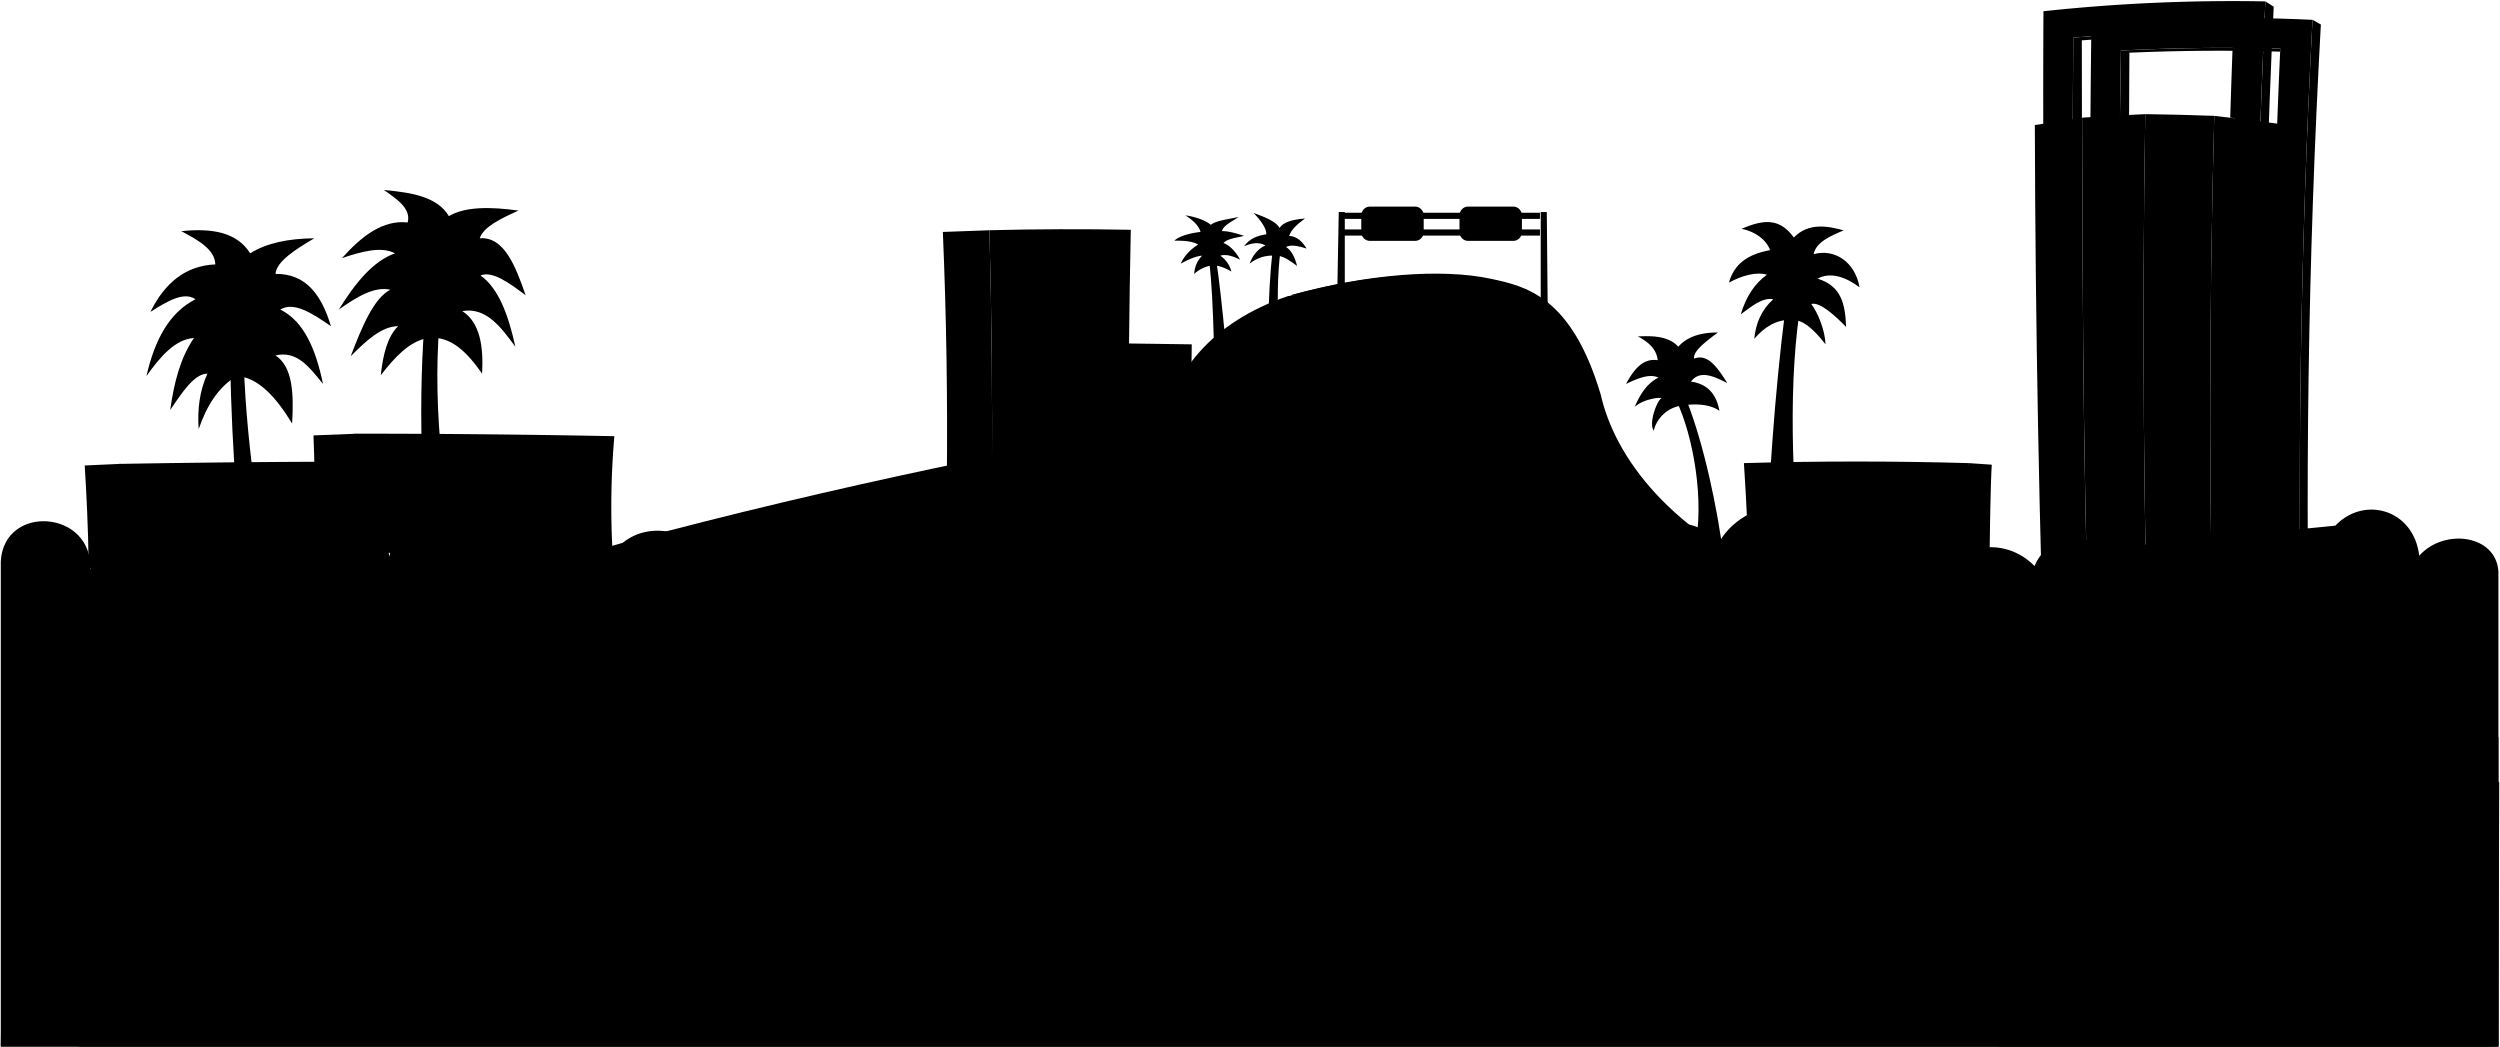 <svg viewBox="0 0 3158 1322.96">
  <path class="overpass" d="M1627,374c-97,33-147.91,98-158,170h347l-2.83-190Z"/>
  <g class="buildingsNearDark">
    <path d="M1196,610q1.73-158.57-5-317,29.4-1.24,58.82-2.16,4.31,159.9,3.15,319.87Q1224.49,610.35,1196,610Z"/>
    <path d="M447,548l-51,2c.36,16.12,1.39,30.92,1,44l-246-8-44,2c2,32,4.56,79.51,5,129C444.85,765.32,516.86,690.5,447,548Z"/>
    <path d="M2487,585l29,2c-1.66,26.94-2.58,96.55-3,128C2462.94,733.05,2466.9,648.38,2487,585Z"/>
  </g>
  <g class="buildingsNear">
    <path d="M150.07,700a1060.13,1060.13,0,0,0,.49-114q148.21-2.6,296.46-2.85,0-17.67-.13-35.35,164.61,0,329.18,3.21a1036.44,1036.44,0,0,0-2.14,149Q462,696.73,150.07,700Z"/>
    <path d="M2486,759c-1.73-47.1-2.09-127,1.09-174q-142.1-4-284.18,0c3.18,47,6.82,118.92,5.09,166C2301.3,750.92,2392.7,758.92,2486,759Z"/>
    <path d="M1253,610.66q126,.93,252-.69-1-87.53.43-175-39.62-.69-79.23-1.09.73-71.81,2.22-143.61-89.31-1.7-178.59.57Q1254.16,450.69,1253,610.66Z"/>
  </g>
  <path class="foliageNear" d="M3156,722c-3-47-69-55-100-20-7-59-70-76-106-38l-291,29c-36-26-76-10-89,22-38-39-104-30-120,27-2-53-56-81-114-51-29-70-127-68-164-7-45-43-107-22-116,29l-1167.63-9.1C872,664,800,655,772.18,703,768,629,653,619,621,679c-40-48-123-27-129,24-10-56-85-75-123-30-37-71-144-59-164,5-37-24-85-2-91,42,4-76-109-84-113-11v613H3156Z"/>
  <g class="palmTrunk">
    <path d="M1607.5,518c-8.76-54.36-5.94-150.15,0-201h10c-8,60-1,151.69,12,201Z"/>
    <path d="M1535,535c-.65-59.16-1.5-157-7.5-204l9-1c7.26,47.11,15.54,144,20.5,200Z"/>
    <path d="M2280,759c-15.45-122-22.05-259.73-7-364l-18-2c-13.14,102.46-21,219-26,343Z"/>
    <path d="M2131,507c20.94,53.6,38.59,133.62,47,202l-37.44-15.74C2154,633,2138.46,549.85,2118,507Z"/>
    <path d="M555,410c-8.69,108.83,5.51,227,33.73,351L549.55,777.3C533.33,648.84,527.52,525.73,536,410Z"/>
    <path d="M308,460c3.4,108.57,23.72,237.5,52,376l-43,10c-13.82-146.77-25-284.41-26-386Z"/>
  </g>
  <g class="palmFrond">
    <path d="M1610.5,323c9-1,18.94,6.18,28,13-2.65-10.48-6.93-19.68-14-24,6.63-3.47,15.83-1.14,26,2-5.59-9.25-12.52-15.51-22-16,2.17-7.32,9.87-14.66,20-22-15.65,1.3-27.75,4.52-32,12-6-9.86-22.31-14.76-33-19,8,8,17,20,16,27-11.45,1.73-20.57,5.15-28,15,8.74-3.49,17.68-6.07,27-1-10.53,4.67-16.64,14-20,23C1587.5,326,1598.5,322,1610.5,323Z"/>
    <path d="M1532.5,335c7.77.65,15.43,3.5,23,8a34.67,34.67,0,0,0-14-20c8-2.44,17,1.12,25,5-4.93-9.07-12.34-17.81-21-21,4.53-5.29,15.88-6.6,26-9-8.59-2.9-19.94-6.35-28-6,2.46-8,13-12,21-18-12,3-27.55,4.21-35,10-7.85-6.48-20.19-10.09-32-12,8.25,5.68,16.74,12.25,19,21-12.93,1.42-26.92,5.1-33,11,10.23,0,22.68.3,30,5-9.8,5.79-18,15-22,24,8.73-4.55,18.41-9.48,27-10a35.06,35.06,0,0,0-10,23A43.33,43.33,0,0,1,1532.5,335Z"/>
    <path d="M540,427c29.37-3.56,50.1,18.06,69,45,1.93-35.43-3-64.77-25-79,29.71-5.28,48.44,19.62,67,45-8.87-40.43-21.45-74.18-44-90,14.71-6.19,35.71,8.93,57,25-13.31-38.48-27.71-74.32-58-72,4.71-14.44,26.39-24.83,49-35-35.56-4.9-67.15-5.21-88,7-14.49-24.58-47.26-29.84-82-33,16.76,11.82,34.39,23.41,30,41-31.22-3.45-57.85,16.92-83,45,25.06-8.33,49.48-15.18,67-6-27.61,9.66-50.15,37.34-71,71,22.82-16.11,45.26-29.6,65-25-20.45,10.3-35.5,45.88-50,84,19.45-19.56,39-37.88,60-38-13.45,12.86-19.17,35.59-22,62C498.48,451.41,516.78,431.47,540,427Z"/>
    <path d="M316,320c21.17-13.3,49-18.64,81-19-24.21,14.47-47.58,29-49,45,38.38-.51,58.3,26.6,70,66-23.25-15.94-46.42-31.47-64-21,29.94,14.73,44.95,50.23,54,94-16.63-20.45-32.57-42.6-60-36,21.86,14.2,23.18,48.39,21,86-20.49-33.7-42.88-58.23-70-60-23.31,13.94-38,37.78-48,67-1.85-24.73,1.1-48.25,11-70-16.16-.07-31.58,22.94-47,46,4.84-35.23,13.31-67,30-91-23,1.32-41.94,22.56-60,48,10.3-45.2,28.74-80.3,62-97-14.7-10.08-35.71,2.45-57,16,17.93-36.2,44-58.39,82-60-.58-19.14-21.74-30.59-43-42C267.27,288,299.27,293.08,316,320Z"/>
    <path d="M2263,404c14.76-.74,29,13,43,31-.56-18-9.89-40.37-18-51,11-3,30.22,14.86,44,29-1.08-30.8-7-52-36-61,16.16-9,35.91-2,53,11-5.58-32-31.22-49.18-58-42,3.14-14.95,20.29-22.62,38-30-19.05-5.22-44.09-10.51-63,9-17.56-24.13-36.93-23.45-66-11,16.93,3.49,30.94,13.34,36,27-28.67,5.13-45.49,17.76-52,41,16.81-9.16,34.94-13.9,48-10-15.29,11-26.48,27.76-33,50,14-10.26,27.43-21.6,41-19-15.08,13.55-22.12,30.64-24,50C2228.81,413.11,2243.79,403.48,2263,404Z"/>
    <path d="M2127,512s28.21-5.14,45,7c-3.63-19.65-13.6-33.76-36-37,11.2-14.81,28.42-7.08,46,2-12.11-19-24.28-37.8-42-31-1.48-9.53,14.55-21.3,30-33-21.47-.1-38.68,5.21-50,18-10.89-12.34-29.69-14.32-51-13,13.49,7.08,23.57,16.09,25,30-18.82-2.81-30.18,11.79-40,30,15.28-7.36,30.07-13.3,41-8-13.67,6.59-22.9,20.13-30,37,10.26-9.56,31-12.55,34-11-4.89,1.15-17,31-10,41A42.29,42.29,0,0,1,2127,512Z"/>
  </g>
  <g class="handleSide">
    <path d="M2921.2,25.05c4.21,2.36,6.31,3.55,10.51,5.92q-24.43,443.1-13,887c-4,.22-6,.32-10,.52Q2897.4,471.71,2921.2,25.05Z"/>
    <path d="M2689.36,166.85c-4.67.1-7,.15-11.68.27q.6-51.63,1.46-103.26,100.64-5.16,201.31-2.41c-.07,1.52-.1,2.27-.17,3.79q-95.27-2.83-190.43,1.33Q2689.48,116.72,2689.36,166.85Z"/>
  </g>
  <path class="handleFront" d="M2908.71,918.53Q2897.4,471.71,2921.2,25.05a2289.35,2289.35,0,0,0-279.3,4q-.92,69.61-1.37,139.24,18.57-.66,37.15-1.21.6-51.63,1.46-103.26,100.64-5.16,201.31-2.41-19.32,429.08-7.7,858.67Q2890.73,919.37,2908.71,918.53Z"/>
  <path class="valleyPlazaSide" d="M2797.06,146.35q51.46,5.78,102.72,13-15.08,380.78-5,761.9-48.45,2-96.93,2.91Q2786.51,535.32,2797.06,146.35Z"/>
  <g class="handleSide">
    <path d="M2861.6,1.76c4.22,2.66,6.33,4,10.54,6.68q-22,459.23-9.19,919.11c-4,.15-6,.22-10,.35Q2840.09,464.82,2861.6,1.76Z"/>
    <path d="M2629.91,169.77c-4.68.2-7,.31-11.68.53q.21-61.4.76-122.78,100.86-8.1,202-8c-.07,1.93-.11,2.89-.18,4.82q-95.68-.33-191.05,6.61Q2629.68,110.34,2629.91,169.77Z"/>
  </g>
  <path class="handleFront" d="M2581,107.14q.06-46.47.28-92.95A2234.86,2234.86,0,0,1,2861.6,1.76q-21.7,462.24-8.66,925.12c-10,1.11-20.62,1.83-30.64.84q-9.93-346.25-1.8-692.64,1-42.9,2.37-85.84l-5.66-.65Q2818.89,94,2821,39.48q-101.19-.12-202,8-.55,61.39-.76,122.78-18.58.94-37.16,2Q2581,139.71,2581,107.14Z"/>
  <path class="valleyPlazaFrontRight" d="M2797.06,146.35q-43.57-1.6-87.18-2.18-6.35,390,6,780.05,41,.33,82-.1Q2786.51,535.32,2797.06,146.35Z"/>
  <path class="valleyPlazaFrontCentre" d="M2709.88,144.17q-39.42,1.8-78.8,4.39-2.23,387,10.69,773.89,37,1.2,74.07,1.77Q2703.5,534.31,2709.88,144.17Z"/>
  <path class="valleyPlazaFrontLeft" d="M2631.08,148.56q-30.36,4.5-60.67,9.4,1,381.06,14.27,761.92,28.53,1.47,57.09,2.57Q2628.69,535.65,2631.08,148.56Z"/>
  <path class="shoulder" d="M3156,1322V931c-364.91-29.14-676.27-101.69-892-192.41C2109.74,673.71,2040,577.82,2022,498.31,1985,374,1927.1,361.5,1882.58,352,1821,339,1727,346,1630,373c63,7.07,82.86,20.13,85,39,3.41,30.07-43,69-79,83-67.75,26.35-134.93,38.49-184.07,44.9C1367,551,465.85,717.11,150,931,30.26,1027,1.81,1138.72,1,1322Z"/>
  <path class="road" d="M3156,1322l1-334c-139.5-19.85-269-39.36-350.1-57C2509.14,870.81,2054,793,2005.3,493.8,1981,374,1901,363,1880,357c-48-13-129-17-250.36,16.23C1688,374,1714.75,383.77,1723,407c10.62,29.86-37.15,81-94,102.13-67,24.87-98.32,30.92-167.86,41.67C1334,571,1060,628.22,839,692.64,568.64,771.43,354.63,865.48,260.25,931c-140.79,77.48-162.41,227.36-161.39,391Z"/>
  <path class="divider" d="M1594,1078c-168-67-218.38-182.91-162.52-285C1456,738.49,1545,682.45,1668.13,627c121.51-49.37,202.43-113.41,194.24-187-6.92-38-25.16-62.45-89.17-76.87C1714,351.94,1630,374.82,1630,374.82s68-21.73,133.2-10.62c64,14.43,83.25,37.72,90.17,75.73,8.19,73.64-85.73,135.39-207.24,184.76C1525,678.68,1442,739,1411.48,788.39,1359,890,1394,983,1488.18,1055c185.17,131.49,554.89,206.13,1037.91,267h624.36C2020,1205,1873,1189.23,1594,1078Z"/>
  <g class="ironDark">
    <polygon points="1953.9 267.85 1955 384.44 1946.23 384.44 1946.23 267.85 1953.9 267.85"/>
    <polygon points="1691.1 267.85 1689 384.44 1698.74 384.44 1698.74 267.85 1691.1 267.85"/>
  </g>
  <path class="signBack" d="M1798.42,272.3v20.63c0,6.27-4.8,11.34-10.73,11.34H1730.3c-5.93,0-10.73-5.07-10.73-11.34V272.3c0-6.27,4.8-11.34,10.73-11.34h57.39C1793.62,261,1798.42,266,1798.42,272.3Z"/>
  <g class="ironMedium">
    <rect x="1697.77" y="268.73" width="247.49" height="7.77"/>
    <rect x="1697.77" y="289.83" width="247.49" height="7.77"/>
  </g>
  <path class="signFront" d="M1922.48,272.3v20.63c0,6.27-4.8,11.34-10.73,11.34h-57.39c-5.92,0-10.73-5.07-10.73-11.34V272.3c0-6.27,4.81-11.34,10.73-11.34h57.39C1917.68,261,1922.48,266,1922.48,272.3Z"/>
</svg>
